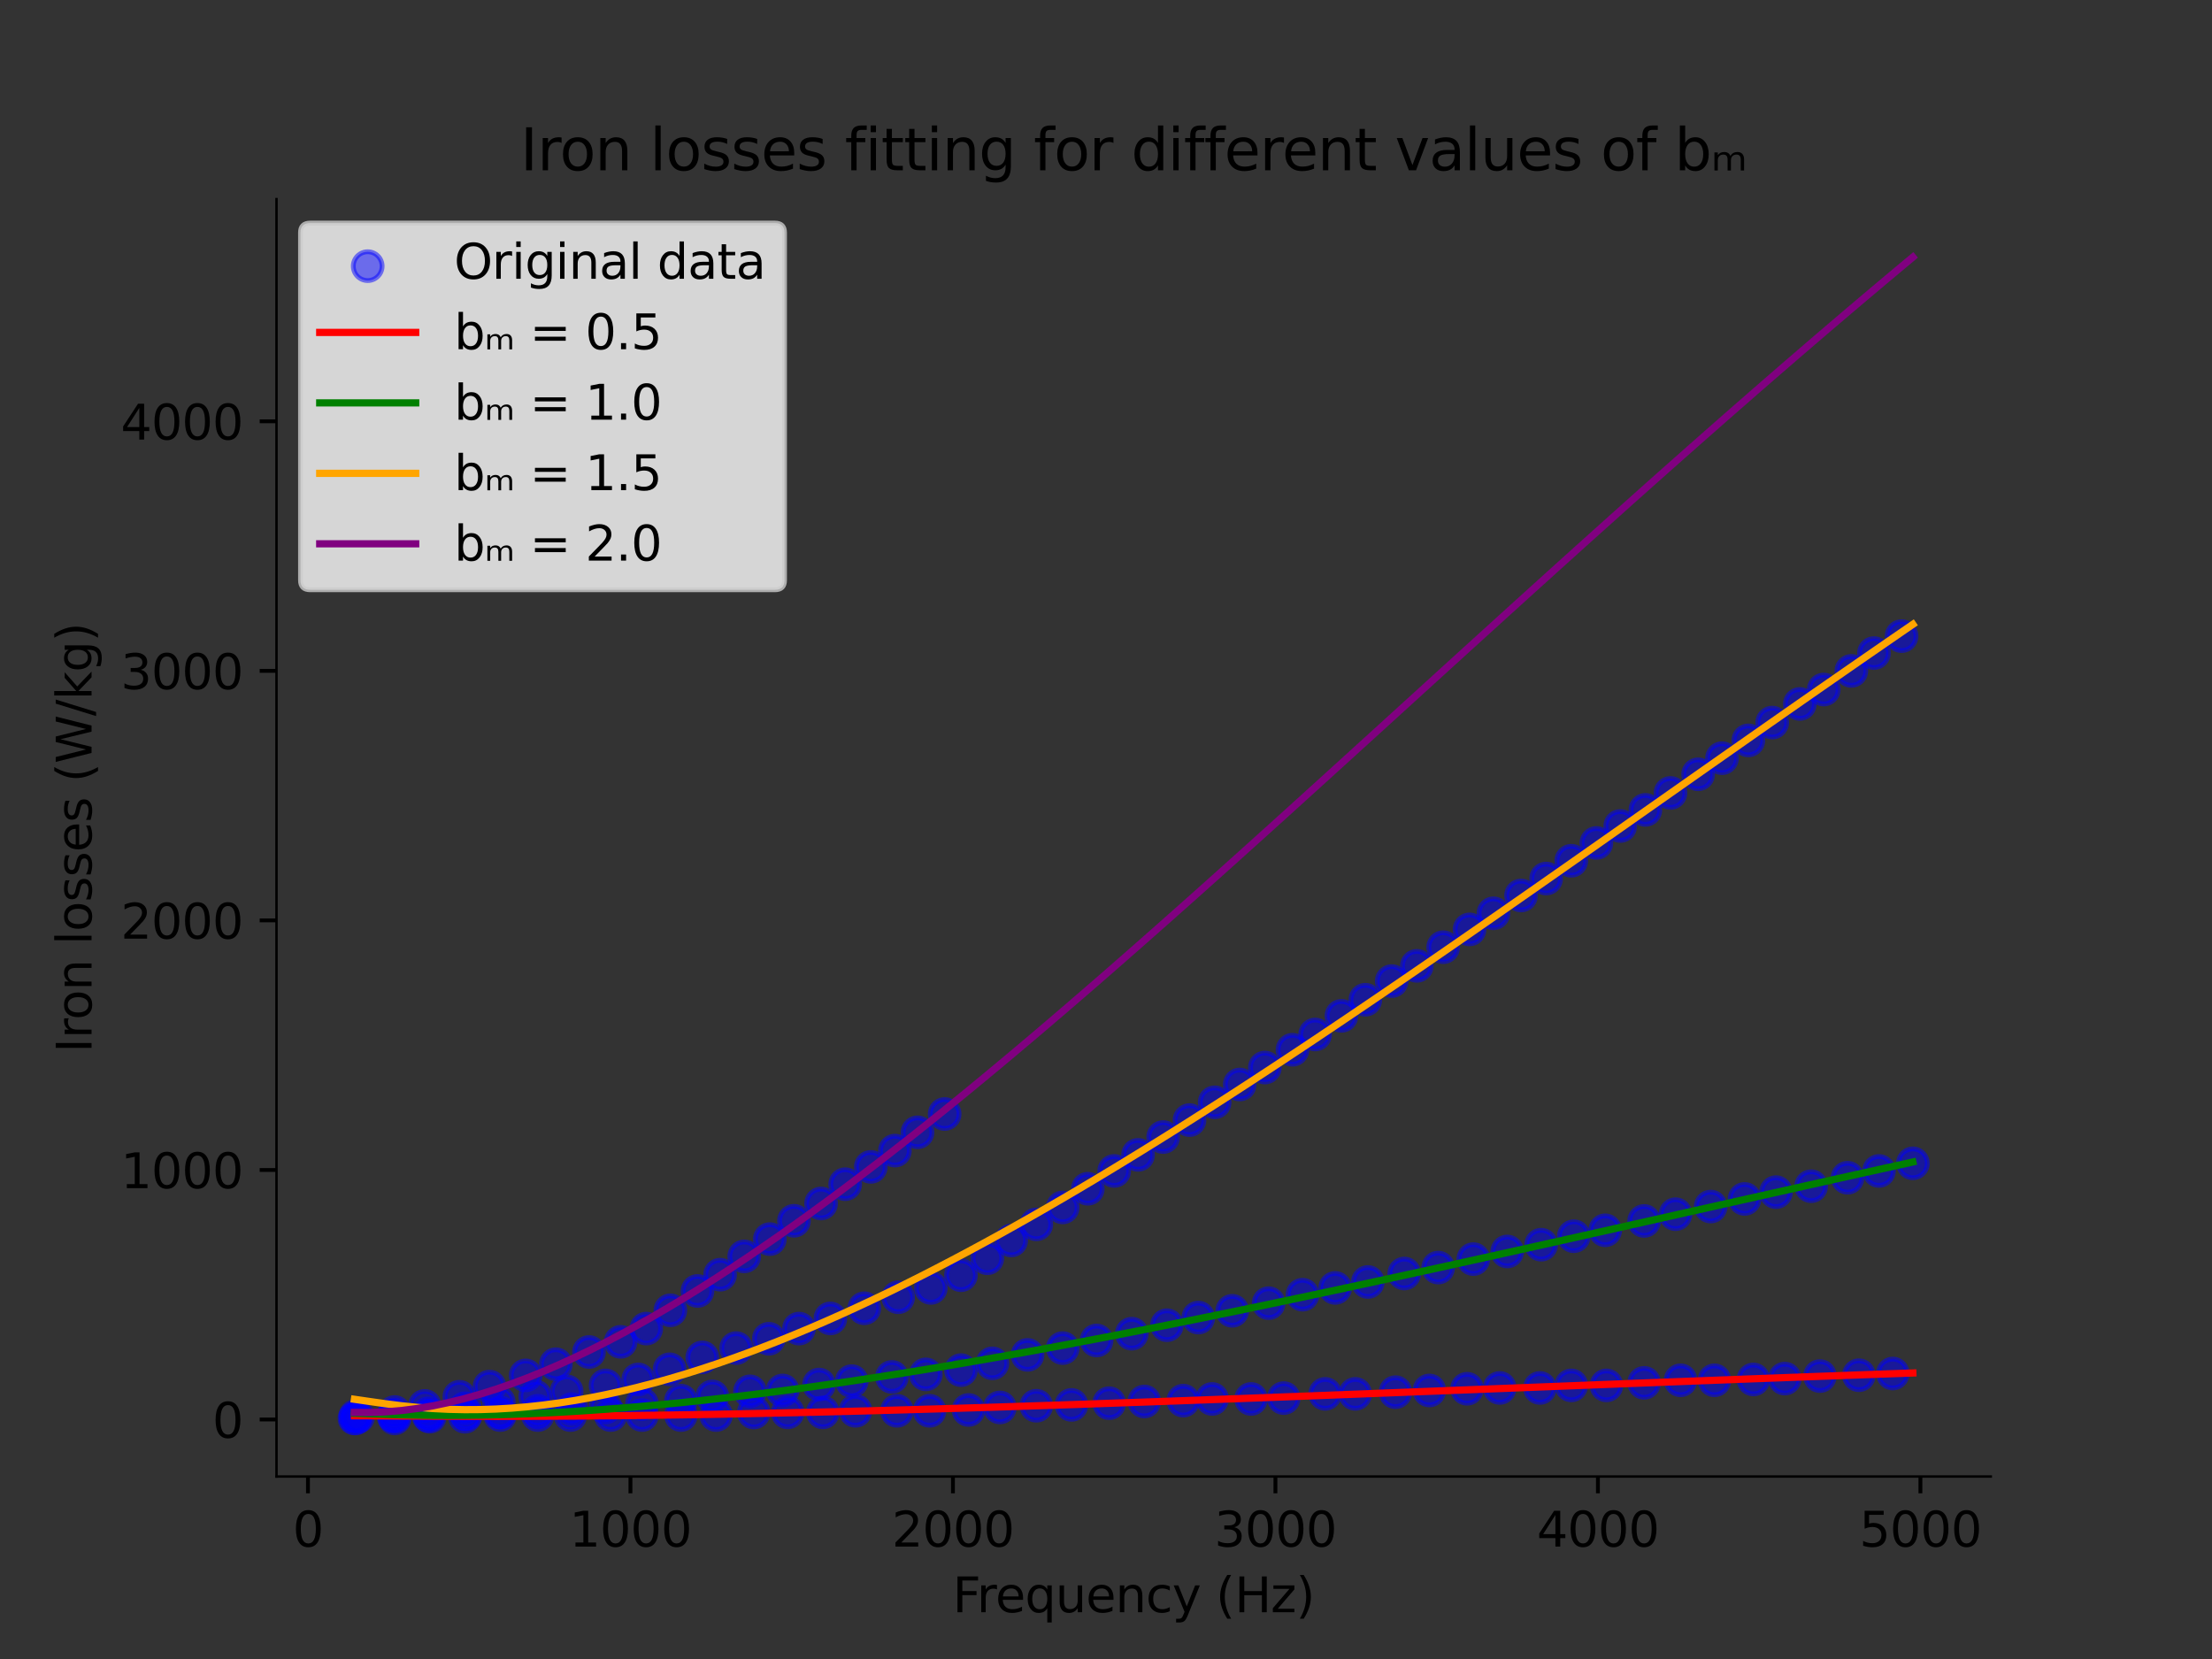 <?xml version="1.0" encoding="utf-8" standalone="no"?>
<!DOCTYPE svg PUBLIC "-//W3C//DTD SVG 1.1//EN"
  "http://www.w3.org/Graphics/SVG/1.1/DTD/svg11.dtd">
<svg xmlns:xlink="http://www.w3.org/1999/xlink" width="460.8pt" height="345.6pt" viewBox="0 0 460.8 345.6" xmlns="http://www.w3.org/2000/svg" version="1.1">
 <rect x="0" y="0" width="460.8" height="345.6" fill="#333333" stroke="none"/>
 <defs>
  <style type="text/css">*{stroke-linejoin: round; stroke-linecap: butt}</style>
 </defs>
 <g id="figure_1">
  <g id="patch_1">
   <path d="M 0 345.6 
L 460.8 345.6 
L 460.8 0 
L 0 0 
L 0 345.6 
z
" style="fill: none"/>
  </g>
  <g id="axes_1">
   <g id="patch_2">
    <path d="M 57.6 307.584 
L 414.72 307.584 
L 414.72 41.472 
L 57.6 41.472 
L 57.6 307.584 
z
" style="fill: none"/>
   </g>
   <g id="PathCollection_1">
    <defs>
     <path id="md61cd3671c" d="M 0 3 
C 0.796 3 1.559 2.684 2.121 2.121 
C 2.684 1.559 3 0.796 3 0 
C 3 -0.796 2.684 -1.559 2.121 -2.121 
C 1.559 -2.684 0.796 -3 0 -3 
C -0.796 -3 -1.559 -2.684 -2.121 -2.121 
C -2.684 -1.559 -3 -0.796 -3 0 
C -3 0.796 -2.684 1.559 -2.121 2.121 
C -1.559 2.684 -0.796 3 0 3 
z
" style="stroke: #0000ff; stroke-opacity: 0.5"/>
    </defs>
    <g clip-path="url(#p7f7974aeac)">
     <use xlink:href="#md61cd3671c" x="74.618" y="295.135" style="fill: #0000ff; fill-opacity: 0.5; stroke: #0000ff; stroke-opacity: 0.5"/>
     <use xlink:href="#md61cd3671c" x="82.204" y="295.135" style="fill: #0000ff; fill-opacity: 0.5; stroke: #0000ff; stroke-opacity: 0.5"/>
     <use xlink:href="#md61cd3671c" x="89.529" y="295.135" style="fill: #0000ff; fill-opacity: 0.5; stroke: #0000ff; stroke-opacity: 0.5"/>
     <use xlink:href="#md61cd3671c" x="96.854" y="295.135" style="fill: #0000ff; fill-opacity: 0.5; stroke: #0000ff; stroke-opacity: 0.5"/>
     <use xlink:href="#md61cd3671c" x="104.179" y="294.782" style="fill: #0000ff; fill-opacity: 0.5; stroke: #0000ff; stroke-opacity: 0.5"/>
     <use xlink:href="#md61cd3671c" x="112.027" y="294.782" style="fill: #0000ff; fill-opacity: 0.5; stroke: #0000ff; stroke-opacity: 0.5"/>
     <use xlink:href="#md61cd3671c" x="118.829" y="294.782" style="fill: #0000ff; fill-opacity: 0.5; stroke: #0000ff; stroke-opacity: 0.5"/>
     <use xlink:href="#md61cd3671c" x="127.201" y="294.782" style="fill: #0000ff; fill-opacity: 0.5; stroke: #0000ff; stroke-opacity: 0.5"/>
     <use xlink:href="#md61cd3671c" x="133.741" y="294.782" style="fill: #0000ff; fill-opacity: 0.5; stroke: #0000ff; stroke-opacity: 0.5"/>
     <use xlink:href="#md61cd3671c" x="141.851" y="294.782" style="fill: #0000ff; fill-opacity: 0.5; stroke: #0000ff; stroke-opacity: 0.5"/>
     <use xlink:href="#md61cd3671c" x="149.176" y="294.782" style="fill: #0000ff; fill-opacity: 0.5; stroke: #0000ff; stroke-opacity: 0.5"/>
     <use xlink:href="#md61cd3671c" x="157.024" y="294.252" style="fill: #0000ff; fill-opacity: 0.5; stroke: #0000ff; stroke-opacity: 0.5"/>
     <use xlink:href="#md61cd3671c" x="164.087" y="294.221" style="fill: #0000ff; fill-opacity: 0.5; stroke: #0000ff; stroke-opacity: 0.5"/>
     <use xlink:href="#md61cd3671c" x="171.412" y="294.221" style="fill: #0000ff; fill-opacity: 0.5; stroke: #0000ff; stroke-opacity: 0.5"/>
     <use xlink:href="#md61cd3671c" x="178.214" y="293.899" style="fill: #0000ff; fill-opacity: 0.5; stroke: #0000ff; stroke-opacity: 0.5"/>
     <use xlink:href="#md61cd3671c" x="186.847" y="293.899" style="fill: #0000ff; fill-opacity: 0.5; stroke: #0000ff; stroke-opacity: 0.5"/>
     <use xlink:href="#md61cd3671c" x="193.649" y="293.899" style="fill: #0000ff; fill-opacity: 0.5; stroke: #0000ff; stroke-opacity: 0.5"/>
     <use xlink:href="#md61cd3671c" x="201.759" y="293.722" style="fill: #0000ff; fill-opacity: 0.5; stroke: #0000ff; stroke-opacity: 0.5"/>
     <use xlink:href="#md61cd3671c" x="208.299" y="293.193" style="fill: #0000ff; fill-opacity: 0.5; stroke: #0000ff; stroke-opacity: 0.5"/>
     <use xlink:href="#md61cd3671c" x="215.885" y="292.84" style="fill: #0000ff; fill-opacity: 0.5; stroke: #0000ff; stroke-opacity: 0.5"/>
     <use xlink:href="#md61cd3671c" x="223.21" y="292.663" style="fill: #0000ff; fill-opacity: 0.5; stroke: #0000ff; stroke-opacity: 0.5"/>
     <use xlink:href="#md61cd3671c" x="231.059" y="292.31" style="fill: #0000ff; fill-opacity: 0.5; stroke: #0000ff; stroke-opacity: 0.5"/>
     <use xlink:href="#md61cd3671c" x="238.384" y="291.957" style="fill: #0000ff; fill-opacity: 0.5; stroke: #0000ff; stroke-opacity: 0.5"/>
     <use xlink:href="#md61cd3671c" x="246.493" y="291.78" style="fill: #0000ff; fill-opacity: 0.5; stroke: #0000ff; stroke-opacity: 0.5"/>
     <use xlink:href="#md61cd3671c" x="252.51" y="291.427" style="fill: #0000ff; fill-opacity: 0.5; stroke: #0000ff; stroke-opacity: 0.5"/>
     <use xlink:href="#md61cd3671c" x="260.62" y="291.427" style="fill: #0000ff; fill-opacity: 0.5; stroke: #0000ff; stroke-opacity: 0.5"/>
     <use xlink:href="#md61cd3671c" x="267.422" y="291.25" style="fill: #0000ff; fill-opacity: 0.5; stroke: #0000ff; stroke-opacity: 0.5"/>
     <use xlink:href="#md61cd3671c" x="276.055" y="290.368" style="fill: #0000ff; fill-opacity: 0.5; stroke: #0000ff; stroke-opacity: 0.5"/>
     <use xlink:href="#md61cd3671c" x="282.334" y="290.368" style="fill: #0000ff; fill-opacity: 0.5; stroke: #0000ff; stroke-opacity: 0.5"/>
     <use xlink:href="#md61cd3671c" x="290.705" y="290.015" style="fill: #0000ff; fill-opacity: 0.5; stroke: #0000ff; stroke-opacity: 0.5"/>
     <use xlink:href="#md61cd3671c" x="297.768" y="289.661" style="fill: #0000ff; fill-opacity: 0.5; stroke: #0000ff; stroke-opacity: 0.5"/>
     <use xlink:href="#md61cd3671c" x="305.617" y="289.308" style="fill: #0000ff; fill-opacity: 0.5; stroke: #0000ff; stroke-opacity: 0.5"/>
     <use xlink:href="#md61cd3671c" x="312.418" y="289.132" style="fill: #0000ff; fill-opacity: 0.5; stroke: #0000ff; stroke-opacity: 0.5"/>
     <use xlink:href="#md61cd3671c" x="320.79" y="289.132" style="fill: #0000ff; fill-opacity: 0.5; stroke: #0000ff; stroke-opacity: 0.5"/>
     <use xlink:href="#md61cd3671c" x="327.33" y="288.602" style="fill: #0000ff; fill-opacity: 0.5; stroke: #0000ff; stroke-opacity: 0.5"/>
     <use xlink:href="#md61cd3671c" x="334.655" y="288.602" style="fill: #0000ff; fill-opacity: 0.5; stroke: #0000ff; stroke-opacity: 0.5"/>
     <use xlink:href="#md61cd3671c" x="342.503" y="288.072" style="fill: #0000ff; fill-opacity: 0.5; stroke: #0000ff; stroke-opacity: 0.5"/>
     <use xlink:href="#md61cd3671c" x="350.09" y="287.543" style="fill: #0000ff; fill-opacity: 0.5; stroke: #0000ff; stroke-opacity: 0.5"/>
     <use xlink:href="#md61cd3671c" x="357.153" y="287.543" style="fill: #0000ff; fill-opacity: 0.5; stroke: #0000ff; stroke-opacity: 0.5"/>
     <use xlink:href="#md61cd3671c" x="365.263" y="287.366" style="fill: #0000ff; fill-opacity: 0.5; stroke: #0000ff; stroke-opacity: 0.5"/>
     <use xlink:href="#md61cd3671c" x="371.803" y="287.189" style="fill: #0000ff; fill-opacity: 0.5; stroke: #0000ff; stroke-opacity: 0.5"/>
     <use xlink:href="#md61cd3671c" x="379.128" y="286.66" style="fill: #0000ff; fill-opacity: 0.5; stroke: #0000ff; stroke-opacity: 0.5"/>
     <use xlink:href="#md61cd3671c" x="387.238" y="286.483" style="fill: #0000ff; fill-opacity: 0.5; stroke: #0000ff; stroke-opacity: 0.5"/>
     <use xlink:href="#md61cd3671c" x="394.302" y="286.13" style="fill: #0000ff; fill-opacity: 0.5; stroke: #0000ff; stroke-opacity: 0.5"/>
     <use xlink:href="#md61cd3671c" x="73.833" y="295.488" style="fill: #0000ff; fill-opacity: 0.5; stroke: #0000ff; stroke-opacity: 0.5"/>
     <use xlink:href="#md61cd3671c" x="82.204" y="295.488" style="fill: #0000ff; fill-opacity: 0.5; stroke: #0000ff; stroke-opacity: 0.5"/>
     <use xlink:href="#md61cd3671c" x="89.268" y="294.958" style="fill: #0000ff; fill-opacity: 0.5; stroke: #0000ff; stroke-opacity: 0.5"/>
     <use xlink:href="#md61cd3671c" x="97.116" y="294.605" style="fill: #0000ff; fill-opacity: 0.5; stroke: #0000ff; stroke-opacity: 0.5"/>
     <use xlink:href="#md61cd3671c" x="104.179" y="294.252" style="fill: #0000ff; fill-opacity: 0.5; stroke: #0000ff; stroke-opacity: 0.5"/>
     <use xlink:href="#md61cd3671c" x="112.027" y="293.899" style="fill: #0000ff; fill-opacity: 0.5; stroke: #0000ff; stroke-opacity: 0.5"/>
     <use xlink:href="#md61cd3671c" x="119.091" y="293.546" style="fill: #0000ff; fill-opacity: 0.5; stroke: #0000ff; stroke-opacity: 0.5"/>
     <use xlink:href="#md61cd3671c" x="126.154" y="293.193" style="fill: #0000ff; fill-opacity: 0.5; stroke: #0000ff; stroke-opacity: 0.5"/>
     <use xlink:href="#md61cd3671c" x="133.741" y="292.486" style="fill: #0000ff; fill-opacity: 0.5; stroke: #0000ff; stroke-opacity: 0.5"/>
     <use xlink:href="#md61cd3671c" x="141.851" y="291.78" style="fill: #0000ff; fill-opacity: 0.5; stroke: #0000ff; stroke-opacity: 0.5"/>
     <use xlink:href="#md61cd3671c" x="148.391" y="290.897" style="fill: #0000ff; fill-opacity: 0.5; stroke: #0000ff; stroke-opacity: 0.5"/>
     <use xlink:href="#md61cd3671c" x="156.239" y="289.838" style="fill: #0000ff; fill-opacity: 0.5; stroke: #0000ff; stroke-opacity: 0.5"/>
     <use xlink:href="#md61cd3671c" x="163.041" y="289.661" style="fill: #0000ff; fill-opacity: 0.5; stroke: #0000ff; stroke-opacity: 0.5"/>
     <use xlink:href="#md61cd3671c" x="170.627" y="288.425" style="fill: #0000ff; fill-opacity: 0.5; stroke: #0000ff; stroke-opacity: 0.5"/>
     <use xlink:href="#md61cd3671c" x="177.429" y="287.719" style="fill: #0000ff; fill-opacity: 0.5; stroke: #0000ff; stroke-opacity: 0.5"/>
     <use xlink:href="#md61cd3671c" x="185.801" y="286.836" style="fill: #0000ff; fill-opacity: 0.5; stroke: #0000ff; stroke-opacity: 0.5"/>
     <use xlink:href="#md61cd3671c" x="192.864" y="286.307" style="fill: #0000ff; fill-opacity: 0.5; stroke: #0000ff; stroke-opacity: 0.5"/>
     <use xlink:href="#md61cd3671c" x="200.189" y="285.424" style="fill: #0000ff; fill-opacity: 0.5; stroke: #0000ff; stroke-opacity: 0.5"/>
     <use xlink:href="#md61cd3671c" x="206.729" y="284.011" style="fill: #0000ff; fill-opacity: 0.5; stroke: #0000ff; stroke-opacity: 0.5"/>
     <use xlink:href="#md61cd3671c" x="214.054" y="282.246" style="fill: #0000ff; fill-opacity: 0.5; stroke: #0000ff; stroke-opacity: 0.5"/>
     <use xlink:href="#md61cd3671c" x="221.379" y="280.833" style="fill: #0000ff; fill-opacity: 0.5; stroke: #0000ff; stroke-opacity: 0.5"/>
     <use xlink:href="#md61cd3671c" x="228.443" y="279.244" style="fill: #0000ff; fill-opacity: 0.5; stroke: #0000ff; stroke-opacity: 0.5"/>
     <use xlink:href="#md61cd3671c" x="235.768" y="277.832" style="fill: #0000ff; fill-opacity: 0.5; stroke: #0000ff; stroke-opacity: 0.5"/>
     <use xlink:href="#md61cd3671c" x="243.093" y="276.066" style="fill: #0000ff; fill-opacity: 0.5; stroke: #0000ff; stroke-opacity: 0.5"/>
     <use xlink:href="#md61cd3671c" x="249.633" y="274.477" style="fill: #0000ff; fill-opacity: 0.5; stroke: #0000ff; stroke-opacity: 0.5"/>
     <use xlink:href="#md61cd3671c" x="256.696" y="273.064" style="fill: #0000ff; fill-opacity: 0.5; stroke: #0000ff; stroke-opacity: 0.5"/>
     <use xlink:href="#md61cd3671c" x="264.283" y="271.475" style="fill: #0000ff; fill-opacity: 0.5; stroke: #0000ff; stroke-opacity: 0.5"/>
     <use xlink:href="#md61cd3671c" x="271.346" y="269.71" style="fill: #0000ff; fill-opacity: 0.5; stroke: #0000ff; stroke-opacity: 0.5"/>
     <use xlink:href="#md61cd3671c" x="278.148" y="268.297" style="fill: #0000ff; fill-opacity: 0.5; stroke: #0000ff; stroke-opacity: 0.5"/>
     <use xlink:href="#md61cd3671c" x="284.95" y="267.061" style="fill: #0000ff; fill-opacity: 0.5; stroke: #0000ff; stroke-opacity: 0.5"/>
     <use xlink:href="#md61cd3671c" x="292.536" y="265.296" style="fill: #0000ff; fill-opacity: 0.5; stroke: #0000ff; stroke-opacity: 0.5"/>
     <use xlink:href="#md61cd3671c" x="299.6" y="264.06" style="fill: #0000ff; fill-opacity: 0.5; stroke: #0000ff; stroke-opacity: 0.5"/>
     <use xlink:href="#md61cd3671c" x="306.925" y="262.294" style="fill: #0000ff; fill-opacity: 0.5; stroke: #0000ff; stroke-opacity: 0.5"/>
     <use xlink:href="#md61cd3671c" x="313.988" y="260.705" style="fill: #0000ff; fill-opacity: 0.5; stroke: #0000ff; stroke-opacity: 0.5"/>
     <use xlink:href="#md61cd3671c" x="321.052" y="259.292" style="fill: #0000ff; fill-opacity: 0.5; stroke: #0000ff; stroke-opacity: 0.5"/>
     <use xlink:href="#md61cd3671c" x="327.853" y="257.527" style="fill: #0000ff; fill-opacity: 0.5; stroke: #0000ff; stroke-opacity: 0.5"/>
     <use xlink:href="#md61cd3671c" x="334.393" y="256.291" style="fill: #0000ff; fill-opacity: 0.5; stroke: #0000ff; stroke-opacity: 0.5"/>
     <use xlink:href="#md61cd3671c" x="342.503" y="254.349" style="fill: #0000ff; fill-opacity: 0.5; stroke: #0000ff; stroke-opacity: 0.5"/>
     <use xlink:href="#md61cd3671c" x="349.044" y="252.936" style="fill: #0000ff; fill-opacity: 0.5; stroke: #0000ff; stroke-opacity: 0.5"/>
     <use xlink:href="#md61cd3671c" x="356.369" y="251.347" style="fill: #0000ff; fill-opacity: 0.5; stroke: #0000ff; stroke-opacity: 0.5"/>
     <use xlink:href="#md61cd3671c" x="363.432" y="249.758" style="fill: #0000ff; fill-opacity: 0.5; stroke: #0000ff; stroke-opacity: 0.5"/>
     <use xlink:href="#md61cd3671c" x="369.972" y="248.345" style="fill: #0000ff; fill-opacity: 0.5; stroke: #0000ff; stroke-opacity: 0.5"/>
     <use xlink:href="#md61cd3671c" x="377.297" y="247.109" style="fill: #0000ff; fill-opacity: 0.5; stroke: #0000ff; stroke-opacity: 0.5"/>
     <use xlink:href="#md61cd3671c" x="384.884" y="245.344" style="fill: #0000ff; fill-opacity: 0.5; stroke: #0000ff; stroke-opacity: 0.5"/>
     <use xlink:href="#md61cd3671c" x="391.424" y="243.931" style="fill: #0000ff; fill-opacity: 0.5; stroke: #0000ff; stroke-opacity: 0.5"/>
     <use xlink:href="#md61cd3671c" x="398.487" y="242.342" style="fill: #0000ff; fill-opacity: 0.5; stroke: #0000ff; stroke-opacity: 0.5"/>
     <use xlink:href="#md61cd3671c" x="74.094" y="295.488" style="fill: #0000ff; fill-opacity: 0.5; stroke: #0000ff; stroke-opacity: 0.5"/>
     <use xlink:href="#md61cd3671c" x="81.943" y="294.958" style="fill: #0000ff; fill-opacity: 0.5; stroke: #0000ff; stroke-opacity: 0.5"/>
     <use xlink:href="#md61cd3671c" x="89.268" y="294.429" style="fill: #0000ff; fill-opacity: 0.5; stroke: #0000ff; stroke-opacity: 0.5"/>
     <use xlink:href="#md61cd3671c" x="96.854" y="293.369" style="fill: #0000ff; fill-opacity: 0.5; stroke: #0000ff; stroke-opacity: 0.5"/>
     <use xlink:href="#md61cd3671c" x="103.918" y="292.133" style="fill: #0000ff; fill-opacity: 0.5; stroke: #0000ff; stroke-opacity: 0.5"/>
     <use xlink:href="#md61cd3671c" x="111.504" y="290.897" style="fill: #0000ff; fill-opacity: 0.5; stroke: #0000ff; stroke-opacity: 0.5"/>
     <use xlink:href="#md61cd3671c" x="118.044" y="289.838" style="fill: #0000ff; fill-opacity: 0.5; stroke: #0000ff; stroke-opacity: 0.5"/>
     <use xlink:href="#md61cd3671c" x="126.154" y="288.602" style="fill: #0000ff; fill-opacity: 0.5; stroke: #0000ff; stroke-opacity: 0.5"/>
     <use xlink:href="#md61cd3671c" x="132.956" y="287.366" style="fill: #0000ff; fill-opacity: 0.5; stroke: #0000ff; stroke-opacity: 0.5"/>
     <use xlink:href="#md61cd3671c" x="139.496" y="285.247" style="fill: #0000ff; fill-opacity: 0.5; stroke: #0000ff; stroke-opacity: 0.5"/>
     <use xlink:href="#md61cd3671c" x="146.298" y="282.775" style="fill: #0000ff; fill-opacity: 0.5; stroke: #0000ff; stroke-opacity: 0.5"/>
     <use xlink:href="#md61cd3671c" x="153.361" y="280.833" style="fill: #0000ff; fill-opacity: 0.5; stroke: #0000ff; stroke-opacity: 0.5"/>
     <use xlink:href="#md61cd3671c" x="160.163" y="278.891" style="fill: #0000ff; fill-opacity: 0.5; stroke: #0000ff; stroke-opacity: 0.5"/>
     <use xlink:href="#md61cd3671c" x="166.442" y="276.772" style="fill: #0000ff; fill-opacity: 0.5; stroke: #0000ff; stroke-opacity: 0.5"/>
     <use xlink:href="#md61cd3671c" x="172.982" y="274.653" style="fill: #0000ff; fill-opacity: 0.5; stroke: #0000ff; stroke-opacity: 0.5"/>
     <use xlink:href="#md61cd3671c" x="180.045" y="272.535" style="fill: #0000ff; fill-opacity: 0.5; stroke: #0000ff; stroke-opacity: 0.5"/>
     <use xlink:href="#md61cd3671c" x="187.109" y="270.239" style="fill: #0000ff; fill-opacity: 0.5; stroke: #0000ff; stroke-opacity: 0.5"/>
     <use xlink:href="#md61cd3671c" x="193.91" y="268.297" style="fill: #0000ff; fill-opacity: 0.5; stroke: #0000ff; stroke-opacity: 0.5"/>
     <use xlink:href="#md61cd3671c" x="200.189" y="265.649" style="fill: #0000ff; fill-opacity: 0.5; stroke: #0000ff; stroke-opacity: 0.5"/>
     <use xlink:href="#md61cd3671c" x="205.683" y="262.117" style="fill: #0000ff; fill-opacity: 0.5; stroke: #0000ff; stroke-opacity: 0.5"/>
     <use xlink:href="#md61cd3671c" x="210.653" y="258.41" style="fill: #0000ff; fill-opacity: 0.5; stroke: #0000ff; stroke-opacity: 0.5"/>
     <use xlink:href="#md61cd3671c" x="215.885" y="255.055" style="fill: #0000ff; fill-opacity: 0.5; stroke: #0000ff; stroke-opacity: 0.5"/>
     <use xlink:href="#md61cd3671c" x="221.379" y="251.524" style="fill: #0000ff; fill-opacity: 0.5; stroke: #0000ff; stroke-opacity: 0.5"/>
     <use xlink:href="#md61cd3671c" x="226.611" y="247.639" style="fill: #0000ff; fill-opacity: 0.5; stroke: #0000ff; stroke-opacity: 0.5"/>
     <use xlink:href="#md61cd3671c" x="232.105" y="243.931" style="fill: #0000ff; fill-opacity: 0.5; stroke: #0000ff; stroke-opacity: 0.5"/>
     <use xlink:href="#md61cd3671c" x="237.076" y="240.577" style="fill: #0000ff; fill-opacity: 0.5; stroke: #0000ff; stroke-opacity: 0.5"/>
     <use xlink:href="#md61cd3671c" x="242.308" y="236.869" style="fill: #0000ff; fill-opacity: 0.5; stroke: #0000ff; stroke-opacity: 0.5"/>
     <use xlink:href="#md61cd3671c" x="247.802" y="233.337" style="fill: #0000ff; fill-opacity: 0.5; stroke: #0000ff; stroke-opacity: 0.5"/>
     <use xlink:href="#md61cd3671c" x="253.034" y="229.63" style="fill: #0000ff; fill-opacity: 0.5; stroke: #0000ff; stroke-opacity: 0.5"/>
     <use xlink:href="#md61cd3671c" x="258.266" y="225.922" style="fill: #0000ff; fill-opacity: 0.5; stroke: #0000ff; stroke-opacity: 0.5"/>
     <use xlink:href="#md61cd3671c" x="263.498" y="222.39" style="fill: #0000ff; fill-opacity: 0.5; stroke: #0000ff; stroke-opacity: 0.5"/>
     <use xlink:href="#md61cd3671c" x="269.253" y="218.683" style="fill: #0000ff; fill-opacity: 0.5; stroke: #0000ff; stroke-opacity: 0.5"/>
     <use xlink:href="#md61cd3671c" x="273.962" y="215.504" style="fill: #0000ff; fill-opacity: 0.5; stroke: #0000ff; stroke-opacity: 0.5"/>
     <use xlink:href="#md61cd3671c" x="279.456" y="211.62" style="fill: #0000ff; fill-opacity: 0.5; stroke: #0000ff; stroke-opacity: 0.5"/>
     <use xlink:href="#md61cd3671c" x="284.427" y="208.265" style="fill: #0000ff; fill-opacity: 0.5; stroke: #0000ff; stroke-opacity: 0.5"/>
     <use xlink:href="#md61cd3671c" x="289.92" y="204.381" style="fill: #0000ff; fill-opacity: 0.5; stroke: #0000ff; stroke-opacity: 0.5"/>
     <use xlink:href="#md61cd3671c" x="295.152" y="201.203" style="fill: #0000ff; fill-opacity: 0.5; stroke: #0000ff; stroke-opacity: 0.5"/>
     <use xlink:href="#md61cd3671c" x="300.646" y="197.318" style="fill: #0000ff; fill-opacity: 0.5; stroke: #0000ff; stroke-opacity: 0.5"/>
     <use xlink:href="#md61cd3671c" x="306.14" y="193.61" style="fill: #0000ff; fill-opacity: 0.5; stroke: #0000ff; stroke-opacity: 0.5"/>
     <use xlink:href="#md61cd3671c" x="311.11" y="190.256" style="fill: #0000ff; fill-opacity: 0.5; stroke: #0000ff; stroke-opacity: 0.5"/>
     <use xlink:href="#md61cd3671c" x="316.866" y="186.548" style="fill: #0000ff; fill-opacity: 0.5; stroke: #0000ff; stroke-opacity: 0.5"/>
     <use xlink:href="#md61cd3671c" x="322.098" y="183.017" style="fill: #0000ff; fill-opacity: 0.5; stroke: #0000ff; stroke-opacity: 0.5"/>
     <use xlink:href="#md61cd3671c" x="327.33" y="179.309" style="fill: #0000ff; fill-opacity: 0.5; stroke: #0000ff; stroke-opacity: 0.5"/>
     <use xlink:href="#md61cd3671c" x="332.562" y="175.601" style="fill: #0000ff; fill-opacity: 0.5; stroke: #0000ff; stroke-opacity: 0.5"/>
     <use xlink:href="#md61cd3671c" x="337.533" y="172.07" style="fill: #0000ff; fill-opacity: 0.5; stroke: #0000ff; stroke-opacity: 0.5"/>
     <use xlink:href="#md61cd3671c" x="342.765" y="168.715" style="fill: #0000ff; fill-opacity: 0.5; stroke: #0000ff; stroke-opacity: 0.5"/>
     <use xlink:href="#md61cd3671c" x="347.997" y="165.184" style="fill: #0000ff; fill-opacity: 0.5; stroke: #0000ff; stroke-opacity: 0.5"/>
     <use xlink:href="#md61cd3671c" x="353.752" y="161.299" style="fill: #0000ff; fill-opacity: 0.5; stroke: #0000ff; stroke-opacity: 0.5"/>
     <use xlink:href="#md61cd3671c" x="358.723" y="157.945" style="fill: #0000ff; fill-opacity: 0.5; stroke: #0000ff; stroke-opacity: 0.5"/>
     <use xlink:href="#md61cd3671c" x="364.217" y="154.237" style="fill: #0000ff; fill-opacity: 0.5; stroke: #0000ff; stroke-opacity: 0.5"/>
     <use xlink:href="#md61cd3671c" x="369.187" y="150.529" style="fill: #0000ff; fill-opacity: 0.5; stroke: #0000ff; stroke-opacity: 0.5"/>
     <use xlink:href="#md61cd3671c" x="374.943" y="146.644" style="fill: #0000ff; fill-opacity: 0.5; stroke: #0000ff; stroke-opacity: 0.5"/>
     <use xlink:href="#md61cd3671c" x="379.913" y="143.643" style="fill: #0000ff; fill-opacity: 0.5; stroke: #0000ff; stroke-opacity: 0.5"/>
     <use xlink:href="#md61cd3671c" x="390.377" y="136.051" style="fill: #0000ff; fill-opacity: 0.5; stroke: #0000ff; stroke-opacity: 0.5"/>
     <use xlink:href="#md61cd3671c" x="396.133" y="132.519" style="fill: #0000ff; fill-opacity: 0.5; stroke: #0000ff; stroke-opacity: 0.5"/>
     <use xlink:href="#md61cd3671c" x="385.669" y="139.758" style="fill: #0000ff; fill-opacity: 0.5; stroke: #0000ff; stroke-opacity: 0.5"/>
     <use xlink:href="#md61cd3671c" x="74.042" y="294.994" style="fill: #0000ff; fill-opacity: 0.5; stroke: #0000ff; stroke-opacity: 0.5"/>
     <use xlink:href="#md61cd3671c" x="82.204" y="294.146" style="fill: #0000ff; fill-opacity: 0.5; stroke: #0000ff; stroke-opacity: 0.5"/>
     <use xlink:href="#md61cd3671c" x="88.483" y="292.875" style="fill: #0000ff; fill-opacity: 0.5; stroke: #0000ff; stroke-opacity: 0.5"/>
     <use xlink:href="#md61cd3671c" x="95.703" y="290.968" style="fill: #0000ff; fill-opacity: 0.5; stroke: #0000ff; stroke-opacity: 0.5"/>
     <use xlink:href="#md61cd3671c" x="101.982" y="288.849" style="fill: #0000ff; fill-opacity: 0.5; stroke: #0000ff; stroke-opacity: 0.5"/>
     <use xlink:href="#md61cd3671c" x="109.516" y="286.519" style="fill: #0000ff; fill-opacity: 0.5; stroke: #0000ff; stroke-opacity: 0.5"/>
     <use xlink:href="#md61cd3671c" x="115.795" y="284.188" style="fill: #0000ff; fill-opacity: 0.5; stroke: #0000ff; stroke-opacity: 0.5"/>
     <use xlink:href="#md61cd3671c" x="122.701" y="281.645" style="fill: #0000ff; fill-opacity: 0.5; stroke: #0000ff; stroke-opacity: 0.5"/>
     <use xlink:href="#md61cd3671c" x="129.293" y="279.527" style="fill: #0000ff; fill-opacity: 0.5; stroke: #0000ff; stroke-opacity: 0.5"/>
     <use xlink:href="#md61cd3671c" x="134.63" y="276.772" style="fill: #0000ff; fill-opacity: 0.5; stroke: #0000ff; stroke-opacity: 0.5"/>
     <use xlink:href="#md61cd3671c" x="139.653" y="272.958" style="fill: #0000ff; fill-opacity: 0.5; stroke: #0000ff; stroke-opacity: 0.5"/>
     <use xlink:href="#md61cd3671c" x="145.304" y="268.933" style="fill: #0000ff; fill-opacity: 0.5; stroke: #0000ff; stroke-opacity: 0.5"/>
     <use xlink:href="#md61cd3671c" x="150.013" y="265.543" style="fill: #0000ff; fill-opacity: 0.5; stroke: #0000ff; stroke-opacity: 0.5"/>
     <use xlink:href="#md61cd3671c" x="155.036" y="261.729" style="fill: #0000ff; fill-opacity: 0.5; stroke: #0000ff; stroke-opacity: 0.5"/>
     <use xlink:href="#md61cd3671c" x="160.372" y="258.127" style="fill: #0000ff; fill-opacity: 0.5; stroke: #0000ff; stroke-opacity: 0.5"/>
     <use xlink:href="#md61cd3671c" x="165.395" y="254.313" style="fill: #0000ff; fill-opacity: 0.5; stroke: #0000ff; stroke-opacity: 0.5"/>
     <use xlink:href="#md61cd3671c" x="171.046" y="250.711" style="fill: #0000ff; fill-opacity: 0.5; stroke: #0000ff; stroke-opacity: 0.5"/>
     <use xlink:href="#md61cd3671c" x="176.069" y="246.686" style="fill: #0000ff; fill-opacity: 0.5; stroke: #0000ff; stroke-opacity: 0.5"/>
     <use xlink:href="#md61cd3671c" x="181.406" y="243.084" style="fill: #0000ff; fill-opacity: 0.5; stroke: #0000ff; stroke-opacity: 0.5"/>
     <use xlink:href="#md61cd3671c" x="186.428" y="239.694" style="fill: #0000ff; fill-opacity: 0.5; stroke: #0000ff; stroke-opacity: 0.5"/>
     <use xlink:href="#md61cd3671c" x="191.137" y="235.88" style="fill: #0000ff; fill-opacity: 0.5; stroke: #0000ff; stroke-opacity: 0.5"/>
     <use xlink:href="#md61cd3671c" x="196.788" y="232.066" style="fill: #0000ff; fill-opacity: 0.5; stroke: #0000ff; stroke-opacity: 0.5"/>
    </g>
   </g>
   <g id="matplotlib.axis_1">
    <g id="xtick_1">
     <g id="line2d_1">
      <defs>
       <path id="m99979cc5d0" d="M 0 0 
L 0 3.5 
" style="stroke: #000000; stroke-width: 0.8"/>
      </defs>
      <g>
       <use xlink:href="#m99979cc5d0" x="64.153" y="307.584" style="stroke: #000000; stroke-width: 0.8"/>
      </g>
     </g>
     <g id="text_1">
      <!-- 0 -->
      <g transform="translate(60.972 322.182) scale(0.1 -0.1)">
       <defs>
        <path id="DejaVuSans-30" d="M 2034 4250 
Q 1547 4250 1301 3770 
Q 1056 3291 1056 2328 
Q 1056 1369 1301 889 
Q 1547 409 2034 409 
Q 2525 409 2770 889 
Q 3016 1369 3016 2328 
Q 3016 3291 2770 3770 
Q 2525 4250 2034 4250 
z
M 2034 4750 
Q 2819 4750 3233 4129 
Q 3647 3509 3647 2328 
Q 3647 1150 3233 529 
Q 2819 -91 2034 -91 
Q 1250 -91 836 529 
Q 422 1150 422 2328 
Q 422 3509 836 4129 
Q 1250 4750 2034 4750 
z
" transform="scale(0.016)"/>
       </defs>
       <use xlink:href="#DejaVuSans-30"/>
      </g>
     </g>
    </g>
    <g id="xtick_2">
     <g id="line2d_2">
      <g>
       <use xlink:href="#m99979cc5d0" x="131.334" y="307.584" style="stroke: #000000; stroke-width: 0.8"/>
      </g>
     </g>
     <g id="text_2">
      <!-- 1000 -->
      <g transform="translate(118.609 322.182) scale(0.1 -0.1)">
       <defs>
        <path id="DejaVuSans-31" d="M 794 531 
L 1825 531 
L 1825 4091 
L 703 3866 
L 703 4441 
L 1819 4666 
L 2450 4666 
L 2450 531 
L 3481 531 
L 3481 0 
L 794 0 
L 794 531 
z
" transform="scale(0.016)"/>
       </defs>
       <use xlink:href="#DejaVuSans-31"/>
       <use xlink:href="#DejaVuSans-30" transform="translate(63.623 0)"/>
       <use xlink:href="#DejaVuSans-30" transform="translate(127.246 0)"/>
       <use xlink:href="#DejaVuSans-30" transform="translate(190.869 0)"/>
      </g>
     </g>
    </g>
    <g id="xtick_3">
     <g id="line2d_3">
      <g>
       <use xlink:href="#m99979cc5d0" x="198.515" y="307.584" style="stroke: #000000; stroke-width: 0.8"/>
      </g>
     </g>
     <g id="text_3">
      <!-- 2000 -->
      <g transform="translate(185.79 322.182) scale(0.1 -0.1)">
       <defs>
        <path id="DejaVuSans-32" d="M 1228 531 
L 3431 531 
L 3431 0 
L 469 0 
L 469 531 
Q 828 903 1448 1529 
Q 2069 2156 2228 2338 
Q 2531 2678 2651 2914 
Q 2772 3150 2772 3378 
Q 2772 3750 2511 3984 
Q 2250 4219 1831 4219 
Q 1534 4219 1204 4116 
Q 875 4013 500 3803 
L 500 4441 
Q 881 4594 1212 4672 
Q 1544 4750 1819 4750 
Q 2544 4750 2975 4387 
Q 3406 4025 3406 3419 
Q 3406 3131 3298 2873 
Q 3191 2616 2906 2266 
Q 2828 2175 2409 1742 
Q 1991 1309 1228 531 
z
" transform="scale(0.016)"/>
       </defs>
       <use xlink:href="#DejaVuSans-32"/>
       <use xlink:href="#DejaVuSans-30" transform="translate(63.623 0)"/>
       <use xlink:href="#DejaVuSans-30" transform="translate(127.246 0)"/>
       <use xlink:href="#DejaVuSans-30" transform="translate(190.869 0)"/>
      </g>
     </g>
    </g>
    <g id="xtick_4">
     <g id="line2d_4">
      <g>
       <use xlink:href="#m99979cc5d0" x="265.695" y="307.584" style="stroke: #000000; stroke-width: 0.8"/>
      </g>
     </g>
     <g id="text_4">
      <!-- 3000 -->
      <g transform="translate(252.97 322.182) scale(0.1 -0.1)">
       <defs>
        <path id="DejaVuSans-33" d="M 2597 2516 
Q 3050 2419 3304 2112 
Q 3559 1806 3559 1356 
Q 3559 666 3084 287 
Q 2609 -91 1734 -91 
Q 1441 -91 1130 -33 
Q 819 25 488 141 
L 488 750 
Q 750 597 1062 519 
Q 1375 441 1716 441 
Q 2309 441 2620 675 
Q 2931 909 2931 1356 
Q 2931 1769 2642 2001 
Q 2353 2234 1838 2234 
L 1294 2234 
L 1294 2753 
L 1863 2753 
Q 2328 2753 2575 2939 
Q 2822 3125 2822 3475 
Q 2822 3834 2567 4026 
Q 2313 4219 1838 4219 
Q 1578 4219 1281 4162 
Q 984 4106 628 3988 
L 628 4550 
Q 988 4650 1302 4700 
Q 1616 4750 1894 4750 
Q 2613 4750 3031 4423 
Q 3450 4097 3450 3541 
Q 3450 3153 3228 2886 
Q 3006 2619 2597 2516 
z
" transform="scale(0.016)"/>
       </defs>
       <use xlink:href="#DejaVuSans-33"/>
       <use xlink:href="#DejaVuSans-30" transform="translate(63.623 0)"/>
       <use xlink:href="#DejaVuSans-30" transform="translate(127.246 0)"/>
       <use xlink:href="#DejaVuSans-30" transform="translate(190.869 0)"/>
      </g>
     </g>
    </g>
    <g id="xtick_5">
     <g id="line2d_5">
      <g>
       <use xlink:href="#m99979cc5d0" x="332.876" y="307.584" style="stroke: #000000; stroke-width: 0.8"/>
      </g>
     </g>
     <g id="text_5">
      <!-- 4000 -->
      <g transform="translate(320.151 322.182) scale(0.1 -0.1)">
       <defs>
        <path id="DejaVuSans-34" d="M 2419 4116 
L 825 1625 
L 2419 1625 
L 2419 4116 
z
M 2253 4666 
L 3047 4666 
L 3047 1625 
L 3713 1625 
L 3713 1100 
L 3047 1100 
L 3047 0 
L 2419 0 
L 2419 1100 
L 313 1100 
L 313 1709 
L 2253 4666 
z
" transform="scale(0.016)"/>
       </defs>
       <use xlink:href="#DejaVuSans-34"/>
       <use xlink:href="#DejaVuSans-30" transform="translate(63.623 0)"/>
       <use xlink:href="#DejaVuSans-30" transform="translate(127.246 0)"/>
       <use xlink:href="#DejaVuSans-30" transform="translate(190.869 0)"/>
      </g>
     </g>
    </g>
    <g id="xtick_6">
     <g id="line2d_6">
      <g>
       <use xlink:href="#m99979cc5d0" x="400.057" y="307.584" style="stroke: #000000; stroke-width: 0.8"/>
      </g>
     </g>
     <g id="text_6">
      <!-- 5000 -->
      <g transform="translate(387.332 322.182) scale(0.1 -0.1)">
       <defs>
        <path id="DejaVuSans-35" d="M 691 4666 
L 3169 4666 
L 3169 4134 
L 1269 4134 
L 1269 2991 
Q 1406 3038 1543 3061 
Q 1681 3084 1819 3084 
Q 2600 3084 3056 2656 
Q 3513 2228 3513 1497 
Q 3513 744 3044 326 
Q 2575 -91 1722 -91 
Q 1428 -91 1123 -41 
Q 819 9 494 109 
L 494 744 
Q 775 591 1075 516 
Q 1375 441 1709 441 
Q 2250 441 2565 725 
Q 2881 1009 2881 1497 
Q 2881 1984 2565 2268 
Q 2250 2553 1709 2553 
Q 1456 2553 1204 2497 
Q 953 2441 691 2322 
L 691 4666 
z
" transform="scale(0.016)"/>
       </defs>
       <use xlink:href="#DejaVuSans-35"/>
       <use xlink:href="#DejaVuSans-30" transform="translate(63.623 0)"/>
       <use xlink:href="#DejaVuSans-30" transform="translate(127.246 0)"/>
       <use xlink:href="#DejaVuSans-30" transform="translate(190.869 0)"/>
      </g>
     </g>
    </g>
    <g id="text_7">
     <!-- Frequency (Hz) -->
     <g transform="translate(198.455 335.861) scale(0.1 -0.1)">
      <defs>
       <path id="DejaVuSans-46" d="M 628 4666 
L 3309 4666 
L 3309 4134 
L 1259 4134 
L 1259 2759 
L 3109 2759 
L 3109 2228 
L 1259 2228 
L 1259 0 
L 628 0 
L 628 4666 
z
" transform="scale(0.016)"/>
       <path id="DejaVuSans-72" d="M 2631 2963 
Q 2534 3019 2420 3045 
Q 2306 3072 2169 3072 
Q 1681 3072 1420 2755 
Q 1159 2438 1159 1844 
L 1159 0 
L 581 0 
L 581 3500 
L 1159 3500 
L 1159 2956 
Q 1341 3275 1631 3429 
Q 1922 3584 2338 3584 
Q 2397 3584 2469 3576 
Q 2541 3569 2628 3553 
L 2631 2963 
z
" transform="scale(0.016)"/>
       <path id="DejaVuSans-65" d="M 3597 1894 
L 3597 1613 
L 953 1613 
Q 991 1019 1311 708 
Q 1631 397 2203 397 
Q 2534 397 2845 478 
Q 3156 559 3463 722 
L 3463 178 
Q 3153 47 2828 -22 
Q 2503 -91 2169 -91 
Q 1331 -91 842 396 
Q 353 884 353 1716 
Q 353 2575 817 3079 
Q 1281 3584 2069 3584 
Q 2775 3584 3186 3129 
Q 3597 2675 3597 1894 
z
M 3022 2063 
Q 3016 2534 2758 2815 
Q 2500 3097 2075 3097 
Q 1594 3097 1305 2825 
Q 1016 2553 972 2059 
L 3022 2063 
z
" transform="scale(0.016)"/>
       <path id="DejaVuSans-71" d="M 947 1747 
Q 947 1113 1208 752 
Q 1469 391 1925 391 
Q 2381 391 2643 752 
Q 2906 1113 2906 1747 
Q 2906 2381 2643 2742 
Q 2381 3103 1925 3103 
Q 1469 3103 1208 2742 
Q 947 2381 947 1747 
z
M 2906 525 
Q 2725 213 2448 61 
Q 2172 -91 1784 -91 
Q 1150 -91 751 415 
Q 353 922 353 1747 
Q 353 2572 751 3078 
Q 1150 3584 1784 3584 
Q 2172 3584 2448 3432 
Q 2725 3281 2906 2969 
L 2906 3500 
L 3481 3500 
L 3481 -1331 
L 2906 -1331 
L 2906 525 
z
" transform="scale(0.016)"/>
       <path id="DejaVuSans-75" d="M 544 1381 
L 544 3500 
L 1119 3500 
L 1119 1403 
Q 1119 906 1312 657 
Q 1506 409 1894 409 
Q 2359 409 2629 706 
Q 2900 1003 2900 1516 
L 2900 3500 
L 3475 3500 
L 3475 0 
L 2900 0 
L 2900 538 
Q 2691 219 2414 64 
Q 2138 -91 1772 -91 
Q 1169 -91 856 284 
Q 544 659 544 1381 
z
M 1991 3584 
L 1991 3584 
z
" transform="scale(0.016)"/>
       <path id="DejaVuSans-6e" d="M 3513 2113 
L 3513 0 
L 2938 0 
L 2938 2094 
Q 2938 2591 2744 2837 
Q 2550 3084 2163 3084 
Q 1697 3084 1428 2787 
Q 1159 2491 1159 1978 
L 1159 0 
L 581 0 
L 581 3500 
L 1159 3500 
L 1159 2956 
Q 1366 3272 1645 3428 
Q 1925 3584 2291 3584 
Q 2894 3584 3203 3211 
Q 3513 2838 3513 2113 
z
" transform="scale(0.016)"/>
       <path id="DejaVuSans-63" d="M 3122 3366 
L 3122 2828 
Q 2878 2963 2633 3030 
Q 2388 3097 2138 3097 
Q 1578 3097 1268 2742 
Q 959 2388 959 1747 
Q 959 1106 1268 751 
Q 1578 397 2138 397 
Q 2388 397 2633 464 
Q 2878 531 3122 666 
L 3122 134 
Q 2881 22 2623 -34 
Q 2366 -91 2075 -91 
Q 1284 -91 818 406 
Q 353 903 353 1747 
Q 353 2603 823 3093 
Q 1294 3584 2113 3584 
Q 2378 3584 2631 3529 
Q 2884 3475 3122 3366 
z
" transform="scale(0.016)"/>
       <path id="DejaVuSans-79" d="M 2059 -325 
Q 1816 -950 1584 -1140 
Q 1353 -1331 966 -1331 
L 506 -1331 
L 506 -850 
L 844 -850 
Q 1081 -850 1212 -737 
Q 1344 -625 1503 -206 
L 1606 56 
L 191 3500 
L 800 3500 
L 1894 763 
L 2988 3500 
L 3597 3500 
L 2059 -325 
z
" transform="scale(0.016)"/>
       <path id="DejaVuSans-20" transform="scale(0.016)"/>
       <path id="DejaVuSans-28" d="M 1984 4856 
Q 1566 4138 1362 3434 
Q 1159 2731 1159 2009 
Q 1159 1288 1364 580 
Q 1569 -128 1984 -844 
L 1484 -844 
Q 1016 -109 783 600 
Q 550 1309 550 2009 
Q 550 2706 781 3412 
Q 1013 4119 1484 4856 
L 1984 4856 
z
" transform="scale(0.016)"/>
       <path id="DejaVuSans-48" d="M 628 4666 
L 1259 4666 
L 1259 2753 
L 3553 2753 
L 3553 4666 
L 4184 4666 
L 4184 0 
L 3553 0 
L 3553 2222 
L 1259 2222 
L 1259 0 
L 628 0 
L 628 4666 
z
" transform="scale(0.016)"/>
       <path id="DejaVuSans-7a" d="M 353 3500 
L 3084 3500 
L 3084 2975 
L 922 459 
L 3084 459 
L 3084 0 
L 275 0 
L 275 525 
L 2438 3041 
L 353 3041 
L 353 3500 
z
" transform="scale(0.016)"/>
       <path id="DejaVuSans-29" d="M 513 4856 
L 1013 4856 
Q 1481 4119 1714 3412 
Q 1947 2706 1947 2009 
Q 1947 1309 1714 600 
Q 1481 -109 1013 -844 
L 513 -844 
Q 928 -128 1133 580 
Q 1338 1288 1338 2009 
Q 1338 2731 1133 3434 
Q 928 4138 513 4856 
z
" transform="scale(0.016)"/>
      </defs>
      <use xlink:href="#DejaVuSans-46"/>
      <use xlink:href="#DejaVuSans-72" transform="translate(50.27 0)"/>
      <use xlink:href="#DejaVuSans-65" transform="translate(89.133 0)"/>
      <use xlink:href="#DejaVuSans-71" transform="translate(150.656 0)"/>
      <use xlink:href="#DejaVuSans-75" transform="translate(214.133 0)"/>
      <use xlink:href="#DejaVuSans-65" transform="translate(277.512 0)"/>
      <use xlink:href="#DejaVuSans-6e" transform="translate(339.035 0)"/>
      <use xlink:href="#DejaVuSans-63" transform="translate(402.414 0)"/>
      <use xlink:href="#DejaVuSans-79" transform="translate(457.395 0)"/>
      <use xlink:href="#DejaVuSans-20" transform="translate(516.574 0)"/>
      <use xlink:href="#DejaVuSans-28" transform="translate(548.361 0)"/>
      <use xlink:href="#DejaVuSans-48" transform="translate(587.375 0)"/>
      <use xlink:href="#DejaVuSans-7a" transform="translate(662.57 0)"/>
      <use xlink:href="#DejaVuSans-29" transform="translate(715.061 0)"/>
     </g>
    </g>
   </g>
   <g id="matplotlib.axis_2">
    <g id="ytick_1">
     <g id="line2d_7">
      <defs>
       <path id="m2034058eee" d="M 0 0 
L -3.5 0 
" style="stroke: #000000; stroke-width: 0.8"/>
      </defs>
      <g>
       <use xlink:href="#m2034058eee" x="57.6" y="295.709" style="stroke: #000000; stroke-width: 0.8"/>
      </g>
     </g>
     <g id="text_8">
      <!-- 0 -->
      <g transform="translate(44.237 299.508) scale(0.1 -0.1)">
       <use xlink:href="#DejaVuSans-30"/>
      </g>
     </g>
    </g>
    <g id="ytick_2">
     <g id="line2d_8">
      <g>
       <use xlink:href="#m2034058eee" x="57.6" y="243.723" style="stroke: #000000; stroke-width: 0.8"/>
      </g>
     </g>
     <g id="text_9">
      <!-- 1000 -->
      <g transform="translate(25.15 247.522) scale(0.1 -0.1)">
       <use xlink:href="#DejaVuSans-31"/>
       <use xlink:href="#DejaVuSans-30" transform="translate(63.623 0)"/>
       <use xlink:href="#DejaVuSans-30" transform="translate(127.246 0)"/>
       <use xlink:href="#DejaVuSans-30" transform="translate(190.869 0)"/>
      </g>
     </g>
    </g>
    <g id="ytick_3">
     <g id="line2d_9">
      <g>
       <use xlink:href="#m2034058eee" x="57.6" y="191.738" style="stroke: #000000; stroke-width: 0.8"/>
      </g>
     </g>
     <g id="text_10">
      <!-- 2000 -->
      <g transform="translate(25.15 195.537) scale(0.1 -0.1)">
       <use xlink:href="#DejaVuSans-32"/>
       <use xlink:href="#DejaVuSans-30" transform="translate(63.623 0)"/>
       <use xlink:href="#DejaVuSans-30" transform="translate(127.246 0)"/>
       <use xlink:href="#DejaVuSans-30" transform="translate(190.869 0)"/>
      </g>
     </g>
    </g>
    <g id="ytick_4">
     <g id="line2d_10">
      <g>
       <use xlink:href="#m2034058eee" x="57.6" y="139.752" style="stroke: #000000; stroke-width: 0.8"/>
      </g>
     </g>
     <g id="text_11">
      <!-- 3000 -->
      <g transform="translate(25.15 143.551) scale(0.1 -0.1)">
       <use xlink:href="#DejaVuSans-33"/>
       <use xlink:href="#DejaVuSans-30" transform="translate(63.623 0)"/>
       <use xlink:href="#DejaVuSans-30" transform="translate(127.246 0)"/>
       <use xlink:href="#DejaVuSans-30" transform="translate(190.869 0)"/>
      </g>
     </g>
    </g>
    <g id="ytick_5">
     <g id="line2d_11">
      <g>
       <use xlink:href="#m2034058eee" x="57.6" y="87.767" style="stroke: #000000; stroke-width: 0.8"/>
      </g>
     </g>
     <g id="text_12">
      <!-- 4000 -->
      <g transform="translate(25.15 91.566) scale(0.1 -0.1)">
       <use xlink:href="#DejaVuSans-34"/>
       <use xlink:href="#DejaVuSans-30" transform="translate(63.623 0)"/>
       <use xlink:href="#DejaVuSans-30" transform="translate(127.246 0)"/>
       <use xlink:href="#DejaVuSans-30" transform="translate(190.869 0)"/>
      </g>
     </g>
    </g>
    <g id="text_13">
     <!-- Iron losses (W/kg) -->
     <g transform="translate(19.07 219.291) rotate(-90) scale(0.1 -0.1)">
      <defs>
       <path id="DejaVuSans-49" d="M 628 4666 
L 1259 4666 
L 1259 0 
L 628 0 
L 628 4666 
z
" transform="scale(0.016)"/>
       <path id="DejaVuSans-6f" d="M 1959 3097 
Q 1497 3097 1228 2736 
Q 959 2375 959 1747 
Q 959 1119 1226 758 
Q 1494 397 1959 397 
Q 2419 397 2687 759 
Q 2956 1122 2956 1747 
Q 2956 2369 2687 2733 
Q 2419 3097 1959 3097 
z
M 1959 3584 
Q 2709 3584 3137 3096 
Q 3566 2609 3566 1747 
Q 3566 888 3137 398 
Q 2709 -91 1959 -91 
Q 1206 -91 779 398 
Q 353 888 353 1747 
Q 353 2609 779 3096 
Q 1206 3584 1959 3584 
z
" transform="scale(0.016)"/>
       <path id="DejaVuSans-6c" d="M 603 4863 
L 1178 4863 
L 1178 0 
L 603 0 
L 603 4863 
z
" transform="scale(0.016)"/>
       <path id="DejaVuSans-73" d="M 2834 3397 
L 2834 2853 
Q 2591 2978 2328 3040 
Q 2066 3103 1784 3103 
Q 1356 3103 1142 2972 
Q 928 2841 928 2578 
Q 928 2378 1081 2264 
Q 1234 2150 1697 2047 
L 1894 2003 
Q 2506 1872 2764 1633 
Q 3022 1394 3022 966 
Q 3022 478 2636 193 
Q 2250 -91 1575 -91 
Q 1294 -91 989 -36 
Q 684 19 347 128 
L 347 722 
Q 666 556 975 473 
Q 1284 391 1588 391 
Q 1994 391 2212 530 
Q 2431 669 2431 922 
Q 2431 1156 2273 1281 
Q 2116 1406 1581 1522 
L 1381 1569 
Q 847 1681 609 1914 
Q 372 2147 372 2553 
Q 372 3047 722 3315 
Q 1072 3584 1716 3584 
Q 2034 3584 2315 3537 
Q 2597 3491 2834 3397 
z
" transform="scale(0.016)"/>
       <path id="DejaVuSans-57" d="M 213 4666 
L 850 4666 
L 1831 722 
L 2809 4666 
L 3519 4666 
L 4500 722 
L 5478 4666 
L 6119 4666 
L 4947 0 
L 4153 0 
L 3169 4050 
L 2175 0 
L 1381 0 
L 213 4666 
z
" transform="scale(0.016)"/>
       <path id="DejaVuSans-2f" d="M 1625 4666 
L 2156 4666 
L 531 -594 
L 0 -594 
L 1625 4666 
z
" transform="scale(0.016)"/>
       <path id="DejaVuSans-6b" d="M 581 4863 
L 1159 4863 
L 1159 1991 
L 2875 3500 
L 3609 3500 
L 1753 1863 
L 3688 0 
L 2938 0 
L 1159 1709 
L 1159 0 
L 581 0 
L 581 4863 
z
" transform="scale(0.016)"/>
       <path id="DejaVuSans-67" d="M 2906 1791 
Q 2906 2416 2648 2759 
Q 2391 3103 1925 3103 
Q 1463 3103 1205 2759 
Q 947 2416 947 1791 
Q 947 1169 1205 825 
Q 1463 481 1925 481 
Q 2391 481 2648 825 
Q 2906 1169 2906 1791 
z
M 3481 434 
Q 3481 -459 3084 -895 
Q 2688 -1331 1869 -1331 
Q 1566 -1331 1297 -1286 
Q 1028 -1241 775 -1147 
L 775 -588 
Q 1028 -725 1275 -790 
Q 1522 -856 1778 -856 
Q 2344 -856 2625 -561 
Q 2906 -266 2906 331 
L 2906 616 
Q 2728 306 2450 153 
Q 2172 0 1784 0 
Q 1141 0 747 490 
Q 353 981 353 1791 
Q 353 2603 747 3093 
Q 1141 3584 1784 3584 
Q 2172 3584 2450 3431 
Q 2728 3278 2906 2969 
L 2906 3500 
L 3481 3500 
L 3481 434 
z
" transform="scale(0.016)"/>
      </defs>
      <use xlink:href="#DejaVuSans-49"/>
      <use xlink:href="#DejaVuSans-72" transform="translate(29.492 0)"/>
      <use xlink:href="#DejaVuSans-6f" transform="translate(68.355 0)"/>
      <use xlink:href="#DejaVuSans-6e" transform="translate(129.537 0)"/>
      <use xlink:href="#DejaVuSans-20" transform="translate(192.916 0)"/>
      <use xlink:href="#DejaVuSans-6c" transform="translate(224.703 0)"/>
      <use xlink:href="#DejaVuSans-6f" transform="translate(252.486 0)"/>
      <use xlink:href="#DejaVuSans-73" transform="translate(313.668 0)"/>
      <use xlink:href="#DejaVuSans-73" transform="translate(365.768 0)"/>
      <use xlink:href="#DejaVuSans-65" transform="translate(417.867 0)"/>
      <use xlink:href="#DejaVuSans-73" transform="translate(479.391 0)"/>
      <use xlink:href="#DejaVuSans-20" transform="translate(531.49 0)"/>
      <use xlink:href="#DejaVuSans-28" transform="translate(563.277 0)"/>
      <use xlink:href="#DejaVuSans-57" transform="translate(602.291 0)"/>
      <use xlink:href="#DejaVuSans-2f" transform="translate(701.168 0)"/>
      <use xlink:href="#DejaVuSans-6b" transform="translate(734.859 0)"/>
      <use xlink:href="#DejaVuSans-67" transform="translate(792.77 0)"/>
      <use xlink:href="#DejaVuSans-29" transform="translate(856.246 0)"/>
     </g>
    </g>
   </g>
   <g id="line2d_12">
    <path d="M 73.833 294.935 
L 77.112 294.941 
L 80.391 294.957 
L 83.671 294.978 
L 86.95 294.998 
L 90.229 295.017 
L 93.509 295.032 
L 96.788 295.043 
L 100.067 295.05 
L 103.347 295.053 
L 106.626 295.051 
L 109.905 295.044 
L 113.185 295.032 
L 116.464 295.015 
L 119.743 294.994 
L 123.023 294.969 
L 126.302 294.939 
L 129.581 294.905 
L 132.861 294.866 
L 136.14 294.824 
L 139.42 294.777 
L 142.699 294.727 
L 145.978 294.673 
L 149.258 294.616 
L 152.537 294.555 
L 155.816 294.491 
L 159.096 294.423 
L 162.375 294.353 
L 165.654 294.279 
L 168.934 294.203 
L 172.213 294.124 
L 175.492 294.042 
L 178.772 293.958 
L 182.051 293.871 
L 185.33 293.782 
L 188.61 293.69 
L 191.889 293.596 
L 195.168 293.5 
L 198.448 293.403 
L 201.727 293.303 
L 205.006 293.201 
L 208.286 293.098 
L 211.565 292.992 
L 214.844 292.886 
L 218.124 292.777 
L 221.403 292.667 
L 224.682 292.556 
L 227.962 292.443 
L 231.241 292.329 
L 234.52 292.214 
L 237.8 292.098 
L 241.079 291.981 
L 244.358 291.862 
L 247.638 291.743 
L 250.917 291.622 
L 254.196 291.501 
L 257.476 291.379 
L 260.755 291.256 
L 264.034 291.133 
L 267.314 291.009 
L 270.593 290.884 
L 273.872 290.759 
L 277.152 290.633 
L 280.431 290.507 
L 283.71 290.381 
L 286.99 290.254 
L 290.269 290.127 
L 293.548 289.999 
L 296.828 289.871 
L 300.107 289.744 
L 303.386 289.616 
L 306.666 289.488 
L 309.945 289.36 
L 313.224 289.231 
L 316.504 289.103 
L 319.783 288.975 
L 323.062 288.848 
L 326.342 288.72 
L 329.621 288.592 
L 332.9 288.465 
L 336.18 288.338 
L 339.459 288.211 
L 342.739 288.085 
L 346.018 287.959 
L 349.297 287.833 
L 352.577 287.708 
L 355.856 287.583 
L 359.135 287.459 
L 362.415 287.335 
L 365.694 287.212 
L 368.973 287.09 
L 372.253 286.968 
L 375.532 286.846 
L 378.811 286.726 
L 382.091 286.606 
L 385.37 286.487 
L 388.649 286.368 
L 391.929 286.251 
L 395.208 286.134 
L 398.487 286.018 
" clip-path="url(#p7f7974aeac)" style="fill: none; stroke: #ff0000; stroke-width: 1.5; stroke-linecap: square"/>
   </g>
   <g id="line2d_13">
    <path d="M 73.833 294.422 
L 77.112 294.534 
L 80.391 294.641 
L 83.671 294.731 
L 86.95 294.797 
L 90.229 294.836 
L 93.509 294.849 
L 96.788 294.835 
L 100.067 294.793 
L 103.347 294.725 
L 106.626 294.631 
L 109.905 294.512 
L 113.185 294.368 
L 116.464 294.201 
L 119.743 294.011 
L 123.023 293.8 
L 126.302 293.567 
L 129.581 293.313 
L 132.861 293.04 
L 136.14 292.748 
L 139.42 292.438 
L 142.699 292.11 
L 145.978 291.765 
L 149.258 291.403 
L 152.537 291.025 
L 155.816 290.633 
L 159.096 290.225 
L 162.375 289.803 
L 165.654 289.367 
L 168.934 288.918 
L 172.213 288.455 
L 175.492 287.981 
L 178.772 287.494 
L 182.051 286.996 
L 185.33 286.487 
L 188.61 285.967 
L 191.889 285.436 
L 195.168 284.895 
L 198.448 284.345 
L 201.727 283.785 
L 205.006 283.216 
L 208.286 282.639 
L 211.565 282.053 
L 214.844 281.459 
L 218.124 280.857 
L 221.403 280.248 
L 224.682 279.631 
L 227.962 279.008 
L 231.241 278.377 
L 234.52 277.741 
L 237.8 277.098 
L 241.079 276.449 
L 244.358 275.795 
L 247.638 275.135 
L 250.917 274.47 
L 254.196 273.8 
L 257.476 273.125 
L 260.755 272.445 
L 264.034 271.761 
L 267.314 271.073 
L 270.593 270.381 
L 273.872 269.686 
L 277.152 268.986 
L 280.431 268.284 
L 283.71 267.578 
L 286.99 266.869 
L 290.269 266.157 
L 293.548 265.443 
L 296.828 264.726 
L 300.107 264.007 
L 303.386 263.285 
L 306.666 262.562 
L 309.945 261.836 
L 313.224 261.109 
L 316.504 260.381 
L 319.783 259.651 
L 323.062 258.92 
L 326.342 258.188 
L 329.621 257.454 
L 332.9 256.72 
L 336.18 255.986 
L 339.459 255.25 
L 342.739 254.515 
L 346.018 253.779 
L 349.297 253.042 
L 352.577 252.306 
L 355.856 251.57 
L 359.135 250.834 
L 362.415 250.099 
L 365.694 249.363 
L 368.973 248.629 
L 372.253 247.895 
L 375.532 247.162 
L 378.811 246.43 
L 382.091 245.698 
L 385.37 244.968 
L 388.649 244.239 
L 391.929 243.512 
L 395.208 242.786 
L 398.487 242.061 
" clip-path="url(#p7f7974aeac)" style="fill: none; stroke: #008000; stroke-width: 1.5; stroke-linecap: square"/>
   </g>
   <g id="line2d_14">
    <path d="M 73.833 291.496 
L 77.112 291.972 
L 80.391 292.437 
L 83.671 292.847 
L 86.95 293.18 
L 90.229 293.429 
L 93.509 293.588 
L 96.788 293.657 
L 100.067 293.637 
L 103.347 293.528 
L 106.626 293.333 
L 109.905 293.055 
L 113.185 292.696 
L 116.464 292.258 
L 119.743 291.745 
L 123.023 291.159 
L 126.302 290.502 
L 129.581 289.778 
L 132.861 288.988 
L 136.14 288.134 
L 139.42 287.219 
L 142.699 286.246 
L 145.978 285.216 
L 149.258 284.131 
L 152.537 282.993 
L 155.816 281.804 
L 159.096 280.565 
L 162.375 279.28 
L 165.654 277.948 
L 168.934 276.572 
L 172.213 275.153 
L 175.492 273.694 
L 178.772 272.194 
L 182.051 270.656 
L 185.33 269.081 
L 188.61 267.47 
L 191.889 265.825 
L 195.168 264.146 
L 198.448 262.436 
L 201.727 260.695 
L 205.006 258.923 
L 208.286 257.124 
L 211.565 255.296 
L 214.844 253.442 
L 218.124 251.562 
L 221.403 249.658 
L 224.682 247.73 
L 227.962 245.779 
L 231.241 243.807 
L 234.52 241.813 
L 237.8 239.799 
L 241.079 237.766 
L 244.358 235.715 
L 247.638 233.645 
L 250.917 231.559 
L 254.196 229.457 
L 257.476 227.339 
L 260.755 225.206 
L 264.034 223.06 
L 267.314 220.9 
L 270.593 218.728 
L 273.872 216.543 
L 277.152 214.347 
L 280.431 212.141 
L 283.71 209.924 
L 286.99 207.698 
L 290.269 205.463 
L 293.548 203.22 
L 296.828 200.969 
L 300.107 198.711 
L 303.386 196.446 
L 306.666 194.176 
L 309.945 191.899 
L 313.224 189.618 
L 316.504 187.332 
L 319.783 185.043 
L 323.062 182.749 
L 326.342 180.453 
L 329.621 178.154 
L 332.9 175.853 
L 336.18 173.551 
L 339.459 171.247 
L 342.739 168.943 
L 346.018 166.638 
L 349.297 164.334 
L 352.577 162.03 
L 355.856 159.727 
L 359.135 157.426 
L 362.415 155.126 
L 365.694 152.829 
L 368.973 150.534 
L 372.253 148.242 
L 375.532 145.954 
L 378.811 143.669 
L 382.091 141.389 
L 385.37 139.113 
L 388.649 136.842 
L 391.929 134.576 
L 395.208 132.315 
L 398.487 130.061 
" clip-path="url(#p7f7974aeac)" style="fill: none; stroke: #ffa500; stroke-width: 1.5; stroke-linecap: square"/>
   </g>
   <g id="line2d_15">
    <path d="M 73.833 294.237 
L 77.112 294.249 
L 80.391 294.116 
L 83.671 293.834 
L 86.95 293.41 
L 90.229 292.849 
L 93.509 292.159 
L 96.788 291.348 
L 100.067 290.422 
L 103.347 289.387 
L 106.626 288.249 
L 109.905 287.014 
L 113.185 285.688 
L 116.464 284.274 
L 119.743 282.777 
L 123.023 281.201 
L 126.302 279.55 
L 129.581 277.828 
L 132.861 276.039 
L 136.14 274.184 
L 139.42 272.268 
L 142.699 270.292 
L 145.978 268.261 
L 149.258 266.176 
L 152.537 264.039 
L 155.816 261.854 
L 159.096 259.622 
L 162.375 257.345 
L 165.654 255.026 
L 168.934 252.666 
L 172.213 250.267 
L 175.492 247.831 
L 178.772 245.359 
L 182.051 242.853 
L 185.33 240.316 
L 188.61 237.747 
L 191.889 235.149 
L 195.168 232.524 
L 198.448 229.872 
L 201.727 227.194 
L 205.006 224.492 
L 208.286 221.768 
L 211.565 219.022 
L 214.844 216.256 
L 218.124 213.47 
L 221.403 210.666 
L 224.682 207.845 
L 227.962 205.007 
L 231.241 202.155 
L 234.52 199.288 
L 237.8 196.408 
L 241.079 193.515 
L 244.358 190.611 
L 247.638 187.696 
L 250.917 184.771 
L 254.196 181.837 
L 257.476 178.895 
L 260.755 175.946 
L 264.034 172.99 
L 267.314 170.028 
L 270.593 167.061 
L 273.872 164.089 
L 277.152 161.113 
L 280.431 158.135 
L 283.71 155.153 
L 286.99 152.171 
L 290.269 149.186 
L 293.548 146.202 
L 296.828 143.217 
L 300.107 140.233 
L 303.386 137.25 
L 306.666 134.269 
L 309.945 131.291 
L 313.224 128.315 
L 316.504 125.343 
L 319.783 122.375 
L 323.062 119.411 
L 326.342 116.453 
L 329.621 113.5 
L 332.9 110.553 
L 336.18 107.612 
L 339.459 104.678 
L 342.739 101.752 
L 346.018 98.834 
L 349.297 95.924 
L 352.577 93.023 
L 355.856 90.132 
L 359.135 87.25 
L 362.415 84.378 
L 365.694 81.516 
L 368.973 78.666 
L 372.253 75.827 
L 375.532 72.999 
L 378.811 70.184 
L 382.091 67.381 
L 385.37 64.591 
L 388.649 61.815 
L 391.929 59.052 
L 395.208 56.303 
L 398.487 53.568 
" clip-path="url(#p7f7974aeac)" style="fill: none; stroke: #800080; stroke-width: 1.5; stroke-linecap: square"/>
   </g>
   <g id="patch_3">
    <path d="M 57.6 307.584 
L 57.6 41.472 
" style="fill: none; stroke: #000000; stroke-width: 0.5; stroke-linejoin: miter; stroke-linecap: square"/>
   </g>
   <g id="patch_4">
    <path d="M 57.6 307.584 
L 414.72 307.584 
" style="fill: none; stroke: #000000; stroke-width: 0.5; stroke-linejoin: miter; stroke-linecap: square"/>
   </g>
   <g id="text_14">
    <!-- Iron losses fitting for different values of bₘ -->
    <g transform="translate(108.401 35.472) scale(0.12 -0.12)">
     <defs>
      <path id="DejaVuSans-66" d="M 2375 4863 
L 2375 4384 
L 1825 4384 
Q 1516 4384 1395 4259 
Q 1275 4134 1275 3809 
L 1275 3500 
L 2222 3500 
L 2222 3053 
L 1275 3053 
L 1275 0 
L 697 0 
L 697 3053 
L 147 3053 
L 147 3500 
L 697 3500 
L 697 3744 
Q 697 4328 969 4595 
Q 1241 4863 1831 4863 
L 2375 4863 
z
" transform="scale(0.016)"/>
      <path id="DejaVuSans-69" d="M 603 3500 
L 1178 3500 
L 1178 0 
L 603 0 
L 603 3500 
z
M 603 4863 
L 1178 4863 
L 1178 4134 
L 603 4134 
L 603 4863 
z
" transform="scale(0.016)"/>
      <path id="DejaVuSans-74" d="M 1172 4494 
L 1172 3500 
L 2356 3500 
L 2356 3053 
L 1172 3053 
L 1172 1153 
Q 1172 725 1289 603 
Q 1406 481 1766 481 
L 2356 481 
L 2356 0 
L 1766 0 
Q 1100 0 847 248 
Q 594 497 594 1153 
L 594 3053 
L 172 3053 
L 172 3500 
L 594 3500 
L 594 4494 
L 1172 4494 
z
" transform="scale(0.016)"/>
      <path id="DejaVuSans-64" d="M 2906 2969 
L 2906 4863 
L 3481 4863 
L 3481 0 
L 2906 0 
L 2906 525 
Q 2725 213 2448 61 
Q 2172 -91 1784 -91 
Q 1150 -91 751 415 
Q 353 922 353 1747 
Q 353 2572 751 3078 
Q 1150 3584 1784 3584 
Q 2172 3584 2448 3432 
Q 2725 3281 2906 2969 
z
M 947 1747 
Q 947 1113 1208 752 
Q 1469 391 1925 391 
Q 2381 391 2643 752 
Q 2906 1113 2906 1747 
Q 2906 2381 2643 2742 
Q 2381 3103 1925 3103 
Q 1469 3103 1208 2742 
Q 947 2381 947 1747 
z
" transform="scale(0.016)"/>
      <path id="DejaVuSans-76" d="M 191 3500 
L 800 3500 
L 1894 563 
L 2988 3500 
L 3597 3500 
L 2284 0 
L 1503 0 
L 191 3500 
z
" transform="scale(0.016)"/>
      <path id="DejaVuSans-61" d="M 2194 1759 
Q 1497 1759 1228 1600 
Q 959 1441 959 1056 
Q 959 750 1161 570 
Q 1363 391 1709 391 
Q 2188 391 2477 730 
Q 2766 1069 2766 1631 
L 2766 1759 
L 2194 1759 
z
M 3341 1997 
L 3341 0 
L 2766 0 
L 2766 531 
Q 2569 213 2275 61 
Q 1981 -91 1556 -91 
Q 1019 -91 701 211 
Q 384 513 384 1019 
Q 384 1609 779 1909 
Q 1175 2209 1959 2209 
L 2766 2209 
L 2766 2266 
Q 2766 2663 2505 2880 
Q 2244 3097 1772 3097 
Q 1472 3097 1187 3025 
Q 903 2953 641 2809 
L 641 3341 
Q 956 3463 1253 3523 
Q 1550 3584 1831 3584 
Q 2591 3584 2966 3190 
Q 3341 2797 3341 1997 
z
" transform="scale(0.016)"/>
      <path id="DejaVuSans-62" d="M 3116 1747 
Q 3116 2381 2855 2742 
Q 2594 3103 2138 3103 
Q 1681 3103 1420 2742 
Q 1159 2381 1159 1747 
Q 1159 1113 1420 752 
Q 1681 391 2138 391 
Q 2594 391 2855 752 
Q 3116 1113 3116 1747 
z
M 1159 2969 
Q 1341 3281 1617 3432 
Q 1894 3584 2278 3584 
Q 2916 3584 3314 3078 
Q 3713 2572 3713 1747 
Q 3713 922 3314 415 
Q 2916 -91 2278 -91 
Q 1894 -91 1617 61 
Q 1341 213 1159 525 
L 1159 0 
L 581 0 
L 581 4863 
L 1159 4863 
L 1159 2969 
z
" transform="scale(0.016)"/>
      <path id="DejaVuSans-2098" d="M 2156 1082 
L 2156 -24 
L 1794 -24 
L 1794 1147 
Q 1794 1432 1681 1568 
Q 1569 1704 1334 1704 
Q 1056 1704 893 1536 
Q 731 1369 731 1082 
L 731 -24 
L 366 -24 
L 366 1935 
L 731 1935 
L 731 1632 
Q 853 1810 1026 1896 
Q 1200 1982 1441 1982 
Q 1678 1982 1847 1874 
Q 2016 1766 2097 1560 
Q 2231 1776 2420 1879 
Q 2609 1982 2866 1982 
Q 3213 1982 3398 1768 
Q 3584 1554 3584 1160 
L 3584 -24 
L 3222 -24 
L 3222 1147 
Q 3222 1429 3109 1566 
Q 2997 1704 2766 1704 
Q 2484 1704 2320 1536 
Q 2156 1369 2156 1082 
z
" transform="scale(0.016)"/>
     </defs>
     <use xlink:href="#DejaVuSans-49"/>
     <use xlink:href="#DejaVuSans-72" transform="translate(29.492 0)"/>
     <use xlink:href="#DejaVuSans-6f" transform="translate(68.355 0)"/>
     <use xlink:href="#DejaVuSans-6e" transform="translate(129.537 0)"/>
     <use xlink:href="#DejaVuSans-20" transform="translate(192.916 0)"/>
     <use xlink:href="#DejaVuSans-6c" transform="translate(224.703 0)"/>
     <use xlink:href="#DejaVuSans-6f" transform="translate(252.486 0)"/>
     <use xlink:href="#DejaVuSans-73" transform="translate(313.668 0)"/>
     <use xlink:href="#DejaVuSans-73" transform="translate(365.768 0)"/>
     <use xlink:href="#DejaVuSans-65" transform="translate(417.867 0)"/>
     <use xlink:href="#DejaVuSans-73" transform="translate(479.391 0)"/>
     <use xlink:href="#DejaVuSans-20" transform="translate(531.49 0)"/>
     <use xlink:href="#DejaVuSans-66" transform="translate(563.277 0)"/>
     <use xlink:href="#DejaVuSans-69" transform="translate(598.482 0)"/>
     <use xlink:href="#DejaVuSans-74" transform="translate(626.266 0)"/>
     <use xlink:href="#DejaVuSans-74" transform="translate(665.475 0)"/>
     <use xlink:href="#DejaVuSans-69" transform="translate(704.684 0)"/>
     <use xlink:href="#DejaVuSans-6e" transform="translate(732.467 0)"/>
     <use xlink:href="#DejaVuSans-67" transform="translate(795.846 0)"/>
     <use xlink:href="#DejaVuSans-20" transform="translate(859.322 0)"/>
     <use xlink:href="#DejaVuSans-66" transform="translate(891.109 0)"/>
     <use xlink:href="#DejaVuSans-6f" transform="translate(926.314 0)"/>
     <use xlink:href="#DejaVuSans-72" transform="translate(987.496 0)"/>
     <use xlink:href="#DejaVuSans-20" transform="translate(1028.609 0)"/>
     <use xlink:href="#DejaVuSans-64" transform="translate(1060.396 0)"/>
     <use xlink:href="#DejaVuSans-69" transform="translate(1123.873 0)"/>
     <use xlink:href="#DejaVuSans-66" transform="translate(1151.656 0)"/>
     <use xlink:href="#DejaVuSans-66" transform="translate(1186.861 0)"/>
     <use xlink:href="#DejaVuSans-65" transform="translate(1222.066 0)"/>
     <use xlink:href="#DejaVuSans-72" transform="translate(1283.59 0)"/>
     <use xlink:href="#DejaVuSans-65" transform="translate(1322.453 0)"/>
     <use xlink:href="#DejaVuSans-6e" transform="translate(1383.977 0)"/>
     <use xlink:href="#DejaVuSans-74" transform="translate(1447.355 0)"/>
     <use xlink:href="#DejaVuSans-20" transform="translate(1486.564 0)"/>
     <use xlink:href="#DejaVuSans-76" transform="translate(1518.352 0)"/>
     <use xlink:href="#DejaVuSans-61" transform="translate(1577.531 0)"/>
     <use xlink:href="#DejaVuSans-6c" transform="translate(1638.811 0)"/>
     <use xlink:href="#DejaVuSans-75" transform="translate(1666.594 0)"/>
     <use xlink:href="#DejaVuSans-65" transform="translate(1729.973 0)"/>
     <use xlink:href="#DejaVuSans-73" transform="translate(1791.496 0)"/>
     <use xlink:href="#DejaVuSans-20" transform="translate(1843.596 0)"/>
     <use xlink:href="#DejaVuSans-6f" transform="translate(1875.383 0)"/>
     <use xlink:href="#DejaVuSans-66" transform="translate(1936.564 0)"/>
     <use xlink:href="#DejaVuSans-20" transform="translate(1971.77 0)"/>
     <use xlink:href="#DejaVuSans-62" transform="translate(2003.557 0)"/>
     <use xlink:href="#DejaVuSans-2098" transform="translate(2067.033 0)"/>
    </g>
   </g>
   <g id="legend_1">
    <g id="patch_5">
     <path d="M 64.6 122.863 
L 161.434 122.863 
Q 163.434 122.863 163.434 120.863 
L 163.434 48.472 
Q 163.434 46.472 161.434 46.472 
L 64.6 46.472 
Q 62.6 46.472 62.6 48.472 
L 62.6 120.863 
Q 62.6 122.863 64.6 122.863 
z
" style="fill: #ffffff; opacity: 0.8; stroke: #cccccc; stroke-linejoin: miter"/>
    </g>
    <g id="PathCollection_2">
     <g>
      <use xlink:href="#md61cd3671c" x="76.6" y="55.445" style="fill: #0000ff; fill-opacity: 0.5; stroke: #0000ff; stroke-opacity: 0.5"/>
     </g>
    </g>
    <g id="text_15">
     <!-- Original data -->
     <g transform="translate(94.6 58.07) scale(0.1 -0.1)">
      <defs>
       <path id="DejaVuSans-4f" d="M 2522 4238 
Q 1834 4238 1429 3725 
Q 1025 3213 1025 2328 
Q 1025 1447 1429 934 
Q 1834 422 2522 422 
Q 3209 422 3611 934 
Q 4013 1447 4013 2328 
Q 4013 3213 3611 3725 
Q 3209 4238 2522 4238 
z
M 2522 4750 
Q 3503 4750 4090 4092 
Q 4678 3434 4678 2328 
Q 4678 1225 4090 567 
Q 3503 -91 2522 -91 
Q 1538 -91 948 565 
Q 359 1222 359 2328 
Q 359 3434 948 4092 
Q 1538 4750 2522 4750 
z
" transform="scale(0.016)"/>
      </defs>
      <use xlink:href="#DejaVuSans-4f"/>
      <use xlink:href="#DejaVuSans-72" transform="translate(78.711 0)"/>
      <use xlink:href="#DejaVuSans-69" transform="translate(119.824 0)"/>
      <use xlink:href="#DejaVuSans-67" transform="translate(147.607 0)"/>
      <use xlink:href="#DejaVuSans-69" transform="translate(211.084 0)"/>
      <use xlink:href="#DejaVuSans-6e" transform="translate(238.867 0)"/>
      <use xlink:href="#DejaVuSans-61" transform="translate(302.246 0)"/>
      <use xlink:href="#DejaVuSans-6c" transform="translate(363.525 0)"/>
      <use xlink:href="#DejaVuSans-20" transform="translate(391.309 0)"/>
      <use xlink:href="#DejaVuSans-64" transform="translate(423.096 0)"/>
      <use xlink:href="#DejaVuSans-61" transform="translate(486.572 0)"/>
      <use xlink:href="#DejaVuSans-74" transform="translate(547.852 0)"/>
      <use xlink:href="#DejaVuSans-61" transform="translate(587.061 0)"/>
     </g>
    </g>
    <g id="line2d_16">
     <path d="M 66.6 69.249 
L 76.6 69.249 
L 86.6 69.249 
" style="fill: none; stroke: #ff0000; stroke-width: 1.5; stroke-linecap: square"/>
    </g>
    <g id="text_16">
     <!-- bₘ = 0.5 -->
     <g transform="translate(94.6 72.749) scale(0.1 -0.1)">
      <defs>
       <path id="DejaVuSans-3d" d="M 678 2906 
L 4684 2906 
L 4684 2381 
L 678 2381 
L 678 2906 
z
M 678 1631 
L 4684 1631 
L 4684 1100 
L 678 1100 
L 678 1631 
z
" transform="scale(0.016)"/>
       <path id="DejaVuSans-2e" d="M 684 794 
L 1344 794 
L 1344 0 
L 684 0 
L 684 794 
z
" transform="scale(0.016)"/>
      </defs>
      <use xlink:href="#DejaVuSans-62"/>
      <use xlink:href="#DejaVuSans-2098" transform="translate(63.477 0)"/>
      <use xlink:href="#DejaVuSans-20" transform="translate(125.781 0)"/>
      <use xlink:href="#DejaVuSans-3d" transform="translate(157.568 0)"/>
      <use xlink:href="#DejaVuSans-20" transform="translate(241.357 0)"/>
      <use xlink:href="#DejaVuSans-30" transform="translate(273.145 0)"/>
      <use xlink:href="#DejaVuSans-2e" transform="translate(336.768 0)"/>
      <use xlink:href="#DejaVuSans-35" transform="translate(368.555 0)"/>
     </g>
    </g>
    <g id="line2d_17">
     <path d="M 66.6 83.927 
L 76.6 83.927 
L 86.6 83.927 
" style="fill: none; stroke: #008000; stroke-width: 1.5; stroke-linecap: square"/>
    </g>
    <g id="text_17">
     <!-- bₘ = 1.0 -->
     <g transform="translate(94.6 87.427) scale(0.1 -0.1)">
      <use xlink:href="#DejaVuSans-62"/>
      <use xlink:href="#DejaVuSans-2098" transform="translate(63.477 0)"/>
      <use xlink:href="#DejaVuSans-20" transform="translate(125.781 0)"/>
      <use xlink:href="#DejaVuSans-3d" transform="translate(157.568 0)"/>
      <use xlink:href="#DejaVuSans-20" transform="translate(241.357 0)"/>
      <use xlink:href="#DejaVuSans-31" transform="translate(273.145 0)"/>
      <use xlink:href="#DejaVuSans-2e" transform="translate(336.768 0)"/>
      <use xlink:href="#DejaVuSans-30" transform="translate(368.555 0)"/>
     </g>
    </g>
    <g id="line2d_18">
     <path d="M 66.6 98.605 
L 76.6 98.605 
L 86.6 98.605 
" style="fill: none; stroke: #ffa500; stroke-width: 1.5; stroke-linecap: square"/>
    </g>
    <g id="text_18">
     <!-- bₘ = 1.5 -->
     <g transform="translate(94.6 102.105) scale(0.1 -0.1)">
      <use xlink:href="#DejaVuSans-62"/>
      <use xlink:href="#DejaVuSans-2098" transform="translate(63.477 0)"/>
      <use xlink:href="#DejaVuSans-20" transform="translate(125.781 0)"/>
      <use xlink:href="#DejaVuSans-3d" transform="translate(157.568 0)"/>
      <use xlink:href="#DejaVuSans-20" transform="translate(241.357 0)"/>
      <use xlink:href="#DejaVuSans-31" transform="translate(273.145 0)"/>
      <use xlink:href="#DejaVuSans-2e" transform="translate(336.768 0)"/>
      <use xlink:href="#DejaVuSans-35" transform="translate(368.555 0)"/>
     </g>
    </g>
    <g id="line2d_19">
     <path d="M 66.6 113.283 
L 76.6 113.283 
L 86.6 113.283 
" style="fill: none; stroke: #800080; stroke-width: 1.5; stroke-linecap: square"/>
    </g>
    <g id="text_19">
     <!-- bₘ = 2.0 -->
     <g transform="translate(94.6 116.783) scale(0.1 -0.1)">
      <use xlink:href="#DejaVuSans-62"/>
      <use xlink:href="#DejaVuSans-2098" transform="translate(63.477 0)"/>
      <use xlink:href="#DejaVuSans-20" transform="translate(125.781 0)"/>
      <use xlink:href="#DejaVuSans-3d" transform="translate(157.568 0)"/>
      <use xlink:href="#DejaVuSans-20" transform="translate(241.357 0)"/>
      <use xlink:href="#DejaVuSans-32" transform="translate(273.145 0)"/>
      <use xlink:href="#DejaVuSans-2e" transform="translate(336.768 0)"/>
      <use xlink:href="#DejaVuSans-30" transform="translate(368.555 0)"/>
     </g>
    </g>
   </g>
  </g>
 </g>
 <defs>
  <clipPath id="p7f7974aeac">
   <rect x="57.6" y="41.472" width="357.12" height="266.112"/>
  </clipPath>
 </defs>
</svg>
